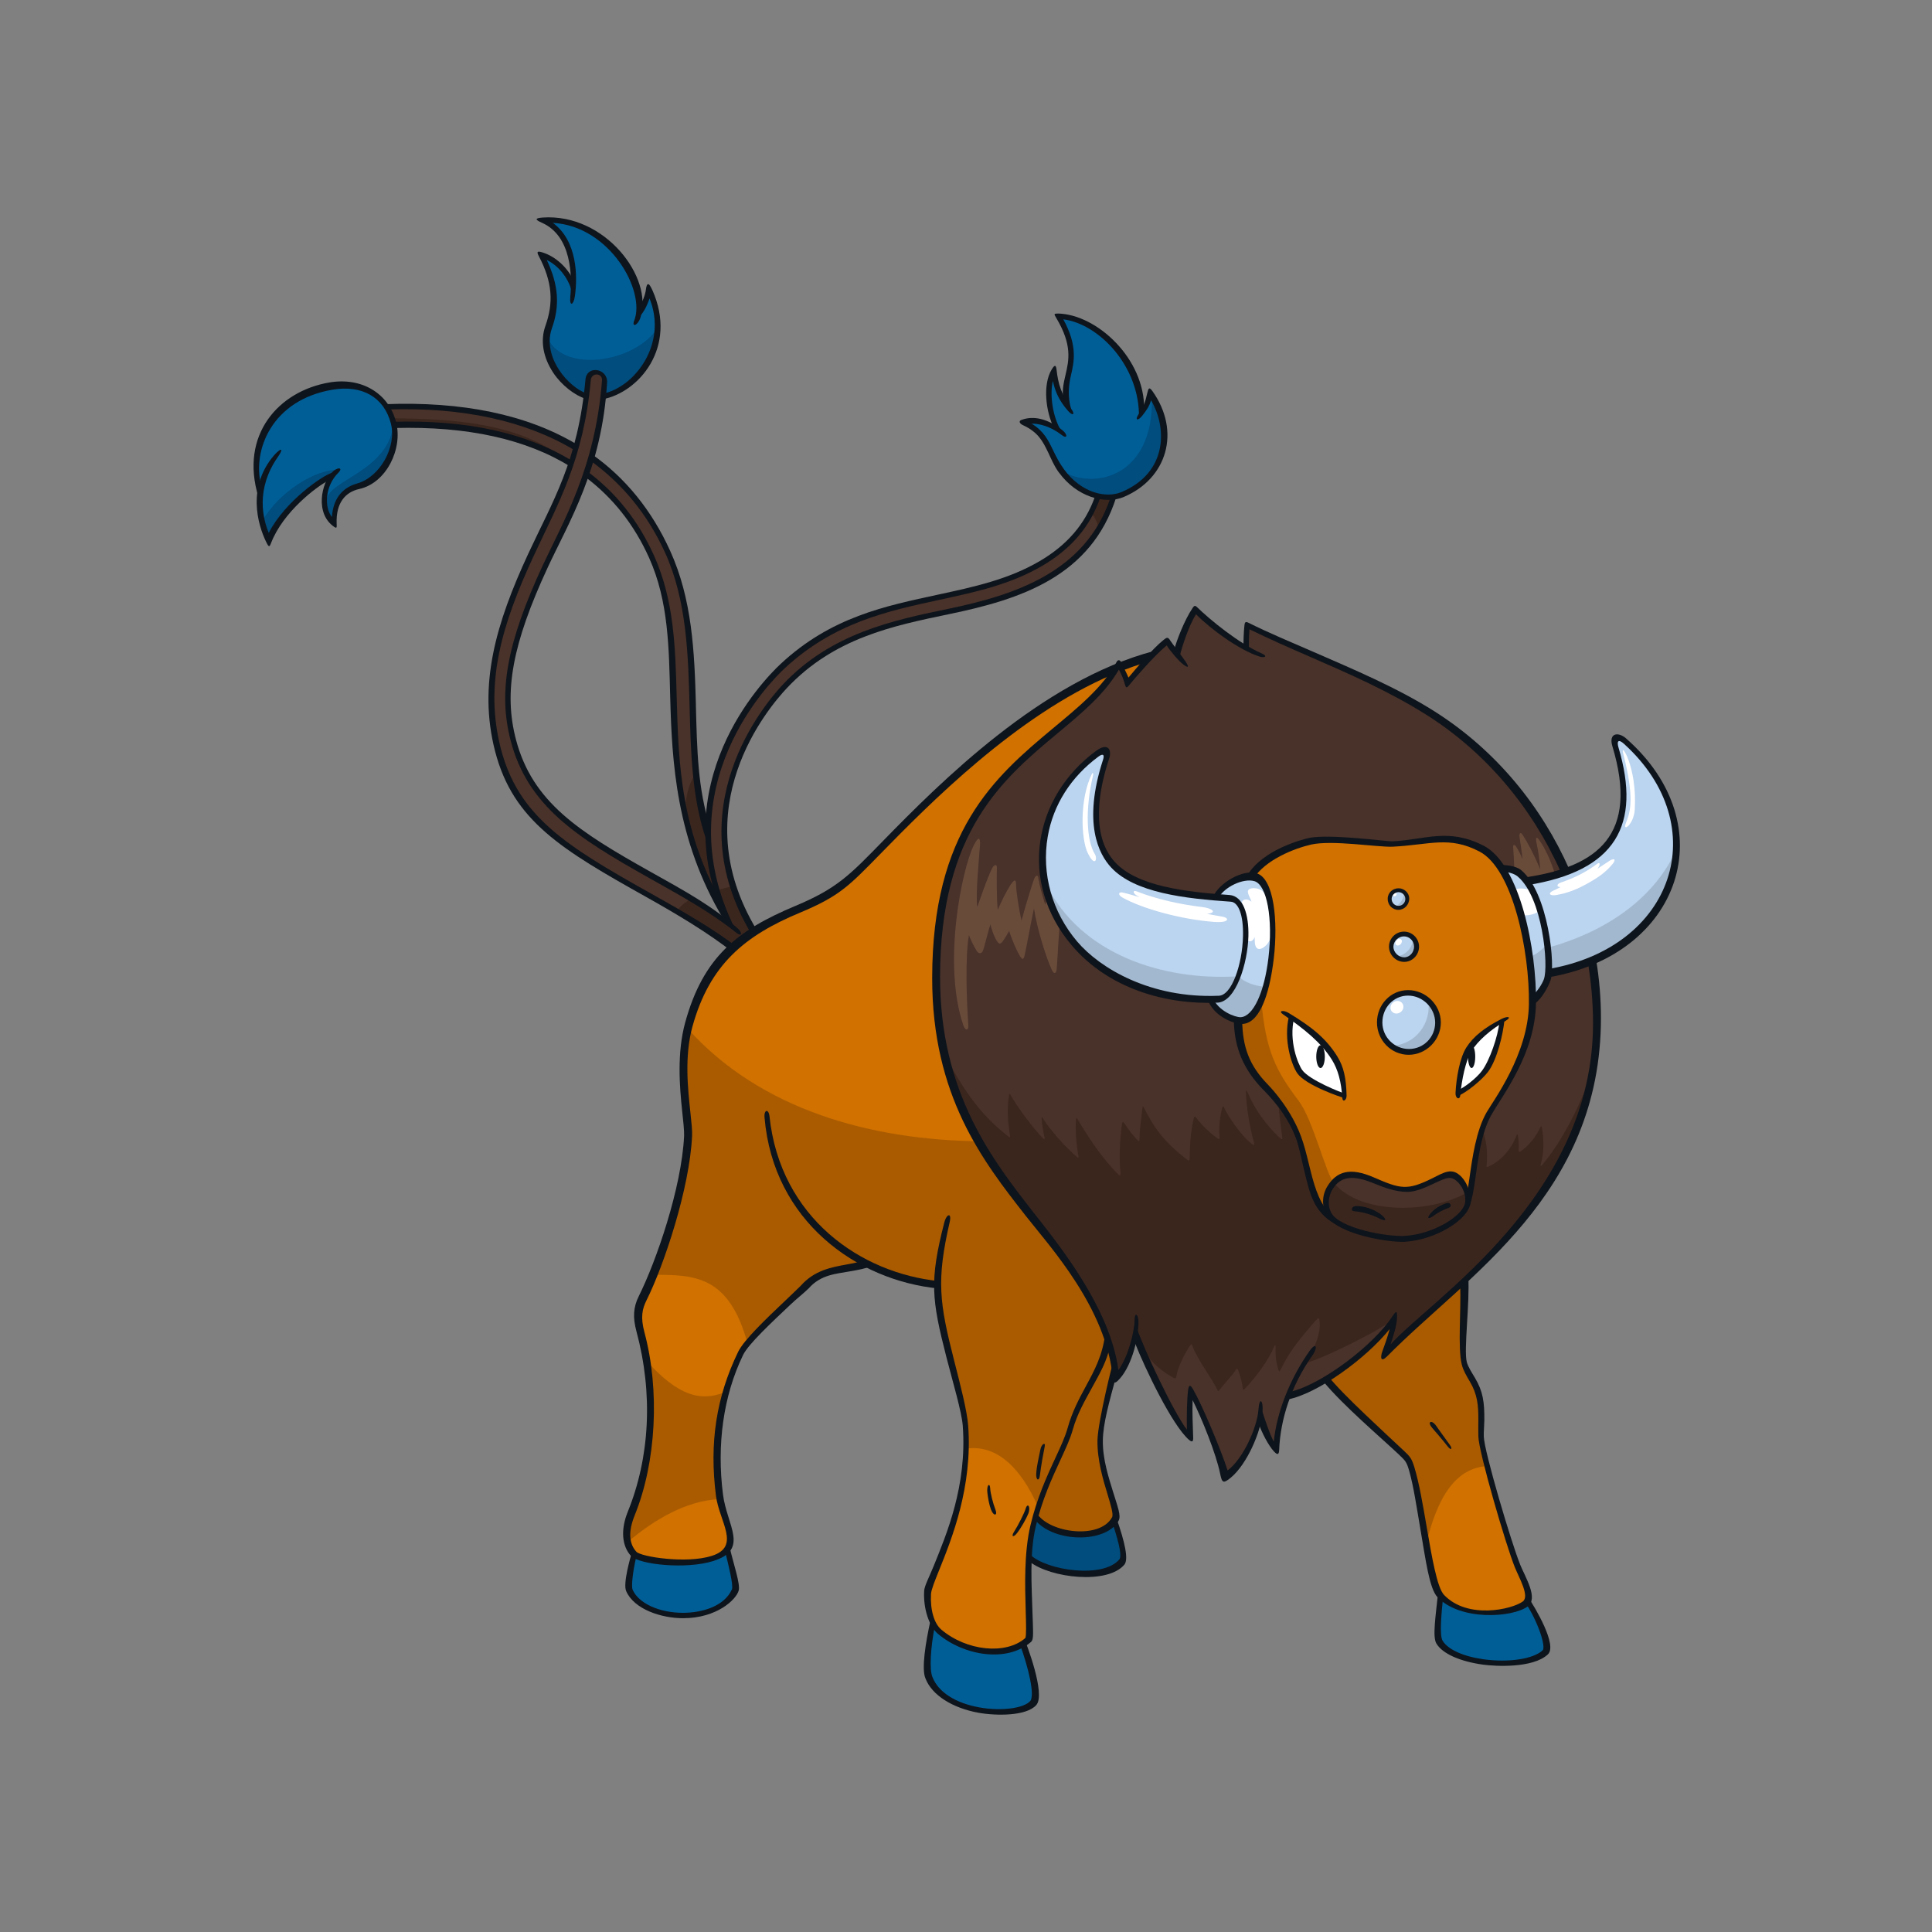 <svg width="800" height="800" viewBox="0 0 800 800" fill="none" xmlns="http://www.w3.org/2000/svg">
<rect x="0" y="0" width="800" height="800" fill="#808080" stroke="none"/>
<g clip-path="url(#clip0_42_70548)">
<path d="M461.279 629.081C455.985 638.013 435.453 637.225 428.819 627.846C428.438 629.186 426.245 640.483 425.942 644.962C434.244 651.373 457.732 654.604 464.458 646.315C466.139 643.859 463.42 635.202 461.279 629.081Z" fill="#005E97"/>
<path d="M388.176 404.018C388.268 317.425 442.415 308.913 461.804 277.268C408.471 299.231 363.073 358.909 348.754 367.316C323.362 382.252 296.906 383.986 285.477 422.304C280.275 439.762 285.779 462.855 285.438 470.303C284.453 491.229 274.285 522.717 266.614 538.06C264.696 541.895 264.052 545.679 265.721 551.866C271.461 573.199 271.461 603.136 261.78 626.978C259.402 632.837 258.811 638.656 262.331 642.873C266.64 648.035 300.663 649.914 302.147 638.827C302.699 634.715 298.364 625.586 297.549 619.175C295.303 601.612 296.157 581.908 306.6 560.286C309.622 554.033 324.229 541.186 332.347 533.16C340.019 524.45 350.882 525.107 358.58 522.375C368.077 527.419 378.402 530.546 388.662 531.583C386.14 547.544 398.908 578.755 399.775 590.276C402.389 625.047 384.787 652.961 384.393 659.95C383.933 668.147 385.26 672.416 389.056 675.634C399.985 684.882 416.996 686.459 426.349 678.275C428.07 676.777 424.037 649.494 427.505 633.152C430.606 618.532 438.619 607.878 443.111 591.747C447.196 577.1 456.208 568.023 458.966 553.744C454.159 539.124 445.213 526.224 435.269 512.878C416.668 487.906 388.123 459.65 388.189 404.005L388.176 404.018Z" fill="#D07100"/>
<path d="M301.28 641.166C295.382 650.65 266.154 647.445 262.331 642.874C261.399 646.985 259.941 656.64 260.978 658.795C266.666 671.681 297.786 673.1 304.183 658.44C304.958 655.695 303.159 649.218 301.293 641.179L301.28 641.166Z" fill="#005E97"/>
<path d="M423.552 680.442C412.701 687.654 391 681.926 386.258 671.785C384.222 681.178 383.578 691.581 385.089 694.905C391.04 710.3 421.542 711.719 427.388 705.125C430.159 702.09 426.232 688.021 423.539 680.442H423.552Z" fill="#005E97"/>
<path d="M455.551 596.503C455.683 586.716 459.124 573.042 461.581 564.214C460.95 560.628 460.07 557.147 458.967 553.758C456.208 568.037 447.184 577.101 443.111 591.761C440.721 600.339 433.391 611.478 428.819 627.846C435.453 637.225 455.985 638.013 461.279 629.08C461.344 628.975 461.41 628.883 461.463 628.778C463.381 625.218 455.354 611.005 455.551 596.516V596.503Z" fill="#D07100"/>
<path d="M672.376 306.444C669.959 304.303 667.792 305.564 668.79 308.73C674.202 326.069 673.611 337.143 668.501 345.984C661.973 357.268 645.92 362.85 632.075 365.241C639.089 374.804 641.559 393.734 640.928 402.403C697.598 392.643 709.722 339.508 672.39 306.444H672.376Z" fill="#BBD4EF"/>
<path d="M628.344 648.666C624.784 639.891 613.461 601.218 613.29 594.887C613.106 588.253 613.697 582.381 612.673 578.033C611.675 573.803 607.537 569.284 606.394 564.844C604.949 559.248 606.932 551.262 605.632 530.809C594.506 541.318 583.156 551.078 573.146 560.851C574.289 557.738 577.179 550.119 577.389 545.863C572.332 553.613 560.483 564.161 549.002 571.018C558.591 582.013 577.034 597.383 583.314 604.213C588.726 616.837 591.235 652.449 596.555 660.436C601.652 668.068 621.579 671.076 631.234 664.101C634.19 661.96 632.036 657.73 628.371 648.679L628.344 648.666Z" fill="#D07100"/>
<path d="M632.364 662.722C628.909 670.105 602.991 670.052 596.541 660.41C595.701 668.371 594.873 677.487 596.41 679.957C602.255 689.704 631.562 691.648 639.536 684.187C642.465 681.533 636.068 668.423 632.364 662.722Z" fill="#005E97"/>
<path d="M268.545 120.055C268.545 122.183 266.561 127.332 264.617 129.605C267.166 113.552 248.328 89.539 224.815 91.195C234.811 95.608 237.728 107.05 237.531 118.202C235.205 112.83 230.004 107.286 224.092 105.526C229.465 115.746 231.278 124.876 227.495 135.463C223.015 147.995 234.522 161.394 242.759 164.048C243.048 161.854 243.297 159.581 243.508 157.217C243.902 152.842 250.68 153.328 250.351 157.571C250.181 159.818 249.97 161.985 249.734 164.113C264.276 161.026 279.54 140.902 268.545 120.041V120.055Z" fill="#005E97"/>
<path d="M302.292 382.895C292.387 375.631 281.116 369.194 269.202 362.508C240.066 346.18 219.56 333.201 212.546 306.496C206.95 285.176 211.889 264.421 225.787 234.47C244.191 194.786 248.565 181.65 250.365 157.571C250.693 153.276 243.915 152.789 243.521 157.216C240.893 186.09 235.994 195.14 219.994 229.649C206.923 257.826 199.239 282.956 206.293 310.226C213.662 338.732 233.472 351.001 268.19 370.482C281.038 377.68 294.187 385.063 304.223 392.826C304.932 392.143 305.668 391.473 306.417 390.83C304.893 388.15 303.527 385.496 302.292 382.869V382.895Z" fill="#49322A"/>
<path d="M160.093 168.448C161.288 170.3 163.022 175.502 163.075 175.752C191.83 174.977 216.907 179.745 236.506 191.857C237.189 189.794 237.846 187.679 238.463 185.486C217.419 172.849 190.661 167.384 160.106 168.448H160.093Z" fill="#49322A"/>
<path d="M162.93 175.003C160.815 166.937 150.793 157.979 137.486 160.251C117.768 163.601 101.979 177.985 107.85 204.651C106.786 214.057 110.228 221.242 111.318 223.292C116.731 210.444 132.862 198.911 137.67 196.954C133.952 202.431 132.1 212.218 138.563 216.474C138.379 211.101 139.614 203.666 148.244 201.236C164.914 196.559 164.086 179.391 162.93 174.99V175.003Z" fill="#005E97"/>
<path d="M464.287 276.256C465.574 278.515 466.375 280.709 466.848 282.443C468.162 280.788 471.892 276.44 475.754 272.381C472.116 273.432 467.886 274.864 464.287 276.256Z" fill="#D07100"/>
<path d="M476.148 162.998C475.281 166.886 474.48 168.935 472.707 171.641C472.392 148.889 453.252 131.392 438.238 130.945C448.549 148.101 439.42 155.497 441.009 167.359C437.975 162.236 436.963 158.177 436.425 153.566C433.088 159.057 433.942 170.262 437.226 177.185C431.262 173.769 425.758 173.914 423.972 174.991C434.257 179.72 433.417 186.367 439.63 194.931C446.067 203.812 455.984 208.514 464.891 204.731C484.884 196.258 485.278 175.818 476.135 162.984L476.148 162.998Z" fill="#005E97"/>
<path d="M454.527 205.387C450.297 216.894 442.245 226.799 430.921 233.406C398.856 252.086 358.817 243.6 323.953 276.125C283.639 313.734 288.749 359.881 306.417 390.856C306.811 390.514 307.192 390.173 307.599 389.831C309.188 388.505 310.778 387.336 312.354 386.258C285.018 340.505 310.108 300.059 324.978 284.217C356.846 250.26 402.849 257.117 431.657 240.776C446.396 232.421 456.182 220.979 461.082 205.755C459.019 206.03 456.799 205.912 454.527 205.387Z" fill="#49322A"/>
<path d="M293.425 344.446C282.758 309.005 292.689 264.263 276.492 228.546C269.018 212.06 258.207 199.121 244.663 189.531C244.02 191.738 243.337 193.906 242.614 196.007C254.016 204.506 263.238 215.882 269.845 230.595C288.052 271.212 265.511 321.353 299.862 377.26C295.29 365.726 293.412 354.718 293.425 344.459V344.446Z" fill="#49322A"/>
<path d="M613.146 351.632C599.904 344.709 588.66 348.886 576.654 349.477C570.703 349.779 551.537 346.6 542.644 348.623C536.299 350.068 522.73 354.298 517.882 363.48C533.252 364.518 527.932 424.156 513.035 422.252C513.364 433.102 516.569 441.969 524.201 449.851C527.918 453.686 534.092 461.397 537.639 470.829C541.935 482.257 543.682 501.725 550.184 502.553C546.834 496.024 551.537 486.33 560.575 486.33C565.764 486.33 574.026 492.385 582.696 492.385C588.568 492.385 595.491 487.131 599.629 486.697C604.213 486.211 608.574 492.753 607.734 498.1C610.44 490.336 611.018 469.896 617.034 460.254C623.891 449.286 633.927 433.522 634.177 415.789C634.4 399.605 629.553 360.196 613.133 351.618L613.146 351.632Z" fill="#D07100"/>
<path d="M629.172 361.222C627.635 359.935 624.088 359.133 621.29 358.766C630.144 372.204 634.728 397.964 634.807 414.213C637.526 411.717 639.72 406.647 640.311 405.044C643.346 396.939 637.92 368.539 629.159 361.222H629.172Z" fill="#BBD4EF"/>
<path d="M599.655 486.712C595.517 487.145 588.594 492.399 582.722 492.399C574.052 492.399 565.79 486.344 560.601 486.344C550.342 486.344 545.862 499.743 552.417 505.181C559.077 510.711 575.76 513.26 581.973 512.826C596.581 511.828 607.063 502.554 607.76 498.101C608.6 492.754 604.239 486.212 599.655 486.698V486.712Z" fill="#49322A"/>
<path d="M583.51 410.928C576.837 410.928 571.399 416.353 571.399 423.039C571.399 429.726 576.824 435.151 583.51 435.151C590.197 435.151 595.622 429.726 595.622 423.039C595.622 416.353 590.197 410.928 583.51 410.928Z" fill="#BBD4EF"/>
<path d="M576.141 391.88C576.141 394.823 578.532 397.213 581.474 397.213C584.417 397.213 586.808 394.823 586.808 391.88C586.808 388.938 584.417 386.547 581.474 386.547C578.532 386.547 576.141 388.938 576.141 391.88Z" fill="#BBD4EF"/>
<path d="M579.189 375.894C581.369 375.894 583.143 374.121 583.143 371.94C583.143 369.76 581.369 367.986 579.189 367.986C577.008 367.986 575.235 369.76 575.235 371.94C575.235 374.121 577.008 375.894 579.189 375.894Z" fill="#BBD4EF"/>
<path d="M519.761 363.808C514.743 362.298 506.178 366.843 503.537 371.782C505.679 371.953 507.794 372.11 509.869 372.255C521.311 376.458 513.573 413.437 504.628 413.437C503.432 413.489 502.25 413.489 501.068 413.489C503.656 419.322 511.235 422.461 513.823 422.317C527.813 421.542 531.964 367.473 519.761 363.808Z" fill="#BBD4EF"/>
<path d="M509.659 372.243H509.856C502.789 371.77 472.352 370.706 460.924 358.424C451.374 348.165 452.609 330.72 458.113 314.063C459.203 310.779 457.285 310.162 454.999 311.791C426.625 331.981 425.916 367.856 445.174 390.568C460.766 408.946 486.841 414.174 504.628 413.438C515.662 413.438 520.72 372.795 509.672 372.243H509.659Z" fill="#BBD4EF"/>
<path d="M658.452 397.412C653.172 399.606 647.326 401.313 640.929 402.417C640.587 407.08 640.246 408.486 634.216 414.029C634.282 430.16 631.917 436.505 617.073 460.268C611.044 469.91 610.466 490.363 607.773 498.114C607.773 498.166 607.773 498.219 607.76 498.271C606.683 504.367 594.243 512.012 582 512.839C575.786 513.26 559.104 510.724 552.444 505.194C542.013 499.112 541.974 482.272 537.679 470.843C534.132 461.411 527.958 453.714 524.24 449.865C516.608 441.983 513.403 433.116 513.074 422.266C508.661 421.714 503.905 419.717 501.042 413.478C476.425 413.451 455.604 402.824 445.213 390.568C425.969 367.882 426.665 332.06 454.96 311.856C456.944 310.438 459.374 310.359 458.126 314.168C452.648 330.785 451.44 348.191 460.977 358.424C469.62 367.711 487.144 370.417 503.577 371.77C505.613 367.961 511.498 363.048 517.935 363.481C522.795 354.299 536.365 350.069 542.697 348.624C551.603 346.601 570.755 349.78 576.706 349.478C588.712 348.874 599.957 344.71 613.198 351.633C616.272 353.235 618.978 356.033 621.33 359.619C628.16 360.526 629.592 361.813 632.114 365.242C637.395 364.335 642.663 363.048 647.549 361.274C635.7 334.332 616.39 310.976 591.616 295.239C567.406 279.857 540.49 270.819 516.464 258.826C516.162 261.243 515.951 265.446 515.886 268.192C507.741 263.633 499.308 256.711 495.078 252.586C491.124 258.379 488.668 267.89 487.669 271.029C486.04 268.822 484.385 266.405 483.374 265.223C481.298 266.773 478.513 269.505 475.781 272.369C471.919 276.441 468.188 280.776 466.875 282.431C466.402 280.684 463.696 275.167 463.328 274.628C454.895 298.668 387.637 315.272 387.532 403.126C387.467 458.771 416.681 487.894 435.282 512.866C452.162 535.539 460.543 551.328 462.356 569.496C466.205 565.87 469.016 558.054 470.264 551.788C473.968 561.758 487.525 590.921 492.674 594.94C492.464 588.609 492.569 579.886 493.094 575.84C496.93 582.422 505.587 603.124 507.741 610.651C513.797 607.091 519.669 596.201 521.626 587.571C523.202 591.643 526.184 597.83 528.352 600.247C528.641 592.799 530.611 584.983 533.633 577.574C545.77 575.184 567.484 561.049 577.415 545.824C577.205 550.08 574.315 557.699 573.172 560.813C612.226 526.58 638.42 498.771 651.319 470.594C661.868 447.54 663.155 424.17 658.479 397.399L658.452 397.412Z" fill="#49322A"/>
<path d="M538.598 443.705C536.982 441.432 533.357 431.409 534.907 422.332C541.777 427.363 548.161 432.407 551.826 438.279C554.073 441.879 555.504 447.527 556.056 453.136C552.273 451.757 541.094 447.212 538.598 443.705Z" fill="white"/>
<path d="M614.092 444.034C612.213 446.556 607.326 449.985 604.437 451.627C605.172 445.952 606.604 438.083 608.666 434.812C610.965 431.16 615.996 427.404 621.027 424.08C620.147 430.123 617.021 440.093 614.092 444.034Z" fill="white"/>
<path d="M461.279 629.081C455.985 638.013 435.453 637.225 428.819 627.846C428.438 629.186 426.245 640.483 425.942 644.962C434.244 651.373 457.732 654.604 464.458 646.315C466.139 643.859 463.42 635.202 461.279 629.081Z" fill="#004D7E"/>
<path d="M300.4 576.379C289.668 580.806 280.551 577.338 268.413 564.32C270.463 582.974 269.096 608.931 261.766 626.98C260.151 630.947 259.376 634.901 260.124 638.356C270.909 629.252 284.164 621.384 297.799 620.766C297.694 620.228 297.602 619.689 297.536 619.177C295.868 606.067 295.934 591.775 300.4 576.379Z" fill="#AA5B00"/>
<path d="M435.256 512.892C426.441 501.043 415.381 488.459 406.199 472.577C361.128 472.183 314.981 459.756 284.597 425.76C280.959 442.692 285.753 463.342 285.438 470.304C284.558 489.01 277.372 511.368 270.147 527.88C287.855 527.762 301.819 528.314 309.477 556.044C313.957 550.448 325.779 539.65 332.334 533.174C340.005 524.465 350.869 525.122 358.567 522.389C368.064 527.434 378.389 530.56 388.649 531.598C386.127 547.558 398.895 578.77 399.762 590.29C400.011 593.535 400.077 596.727 399.998 599.84C411.584 598.172 421.988 605.988 430.041 624.378C433.824 613.83 439.551 604.503 443.098 591.774C447.183 577.128 456.195 568.051 458.953 553.772C454.146 539.151 445.2 526.251 435.256 512.905V512.892Z" fill="#AA5B00"/>
<path d="M455.551 596.503C455.682 586.716 459.124 573.042 461.58 564.214C460.95 560.628 460.07 557.147 458.966 553.758C456.208 568.037 447.183 577.101 443.111 591.761C440.72 600.339 433.39 611.478 428.819 627.846C435.453 637.225 455.984 638.013 461.278 629.08C461.344 628.975 461.41 628.883 461.462 628.778C463.38 625.218 455.354 611.005 455.551 596.516V596.503Z" fill="#AA5B00"/>
<path d="M640.626 392.499C641.021 396.361 641.113 399.842 640.929 402.417C674.439 396.637 692.37 375.711 693.71 352.723C683.976 373.465 662.984 386.483 640.626 392.512V392.499Z" fill="#A2B8CF"/>
<path d="M615.799 607.051C614.341 601.297 613.342 596.726 613.29 594.887C613.106 588.253 613.697 582.381 612.672 578.033C611.674 573.803 607.536 569.284 606.393 564.844C604.948 559.248 606.932 551.262 605.631 530.809C594.505 541.318 583.155 551.078 573.146 560.851C574.289 557.738 577.178 550.119 577.389 545.863C572.331 553.613 560.482 564.161 549.001 571.018C558.591 582.013 577.034 597.383 583.313 604.213C585.809 610.033 588.528 629.619 590.354 640.259C595.122 619.438 602.991 607.865 615.812 607.064L615.799 607.051Z" fill="#AA5B00"/>
<path d="M226.22 138.603C223.921 145.04 228.532 159.49 242.758 164.061C243.047 161.867 243.297 159.595 243.507 157.23C243.901 152.856 250.679 153.342 250.351 157.585C250.18 159.831 249.97 161.999 249.734 164.127C258.075 162.353 269.819 152.16 272.643 135.24C263.316 150.531 231.777 155.076 226.22 138.603Z" fill="#004D7E"/>
<path d="M163.074 175.752C190.871 175.003 215.212 179.456 234.496 190.688C215.895 175.2 187.245 173.296 162.47 173.217C162.812 174.202 163.048 175.673 163.074 175.752Z" fill="#3B261E"/>
<path d="M138.563 216.488C138.379 211.115 139.614 203.68 148.244 201.25C164.914 196.573 164.52 181.874 162.93 175.004C161.459 194.931 136.054 198.702 135.279 206.938C135.226 207.463 134.504 214.728 138.563 216.488Z" fill="#004D7E"/>
<path d="M108.862 215.279C109.65 220.376 110.583 221.913 111.305 223.292C115.364 213.663 129.683 200.855 139.876 194.563C130.182 194.379 115.469 203.995 108.862 215.279Z" fill="#004D7E"/>
<path d="M476.989 164.521C477.751 197.927 452.477 202.918 439.643 194.945C446.08 203.825 455.998 208.528 464.904 204.744C481.758 197.598 486.106 181.769 476.989 164.521Z" fill="#004D7E"/>
<path d="M303.658 366.974C301.425 367.355 299.152 367.959 296.972 368.603C298.417 373.595 300.269 378.376 302.371 382.935C297.326 379.243 291.757 375.657 286.108 372.242C283.73 373.476 281.773 375.21 280.065 377.22C288.854 382.291 297.287 387.466 304.223 392.839C304.932 392.156 305.668 391.486 306.417 390.842C306.811 390.501 307.192 390.159 307.599 389.818C309.188 388.491 310.778 387.322 312.354 386.245C308.44 379.69 305.602 373.24 303.658 366.961V366.974Z" fill="#3B261E"/>
<path d="M454.526 205.387C453.686 207.659 452.7 209.879 451.558 212.02C453.252 213.873 454.342 216.263 455.052 218.93C457.535 214.897 459.544 210.51 461.068 205.755C459.006 206.03 456.786 205.912 454.513 205.387H454.526Z" fill="#3B261E"/>
<path d="M293.425 344.447C291.008 336.407 289.655 327.882 288.801 319.094C284.453 325.071 283.625 331.691 283.704 338.456C286.752 351.028 291.704 363.98 299.849 377.261C295.277 365.727 293.399 354.719 293.412 344.46L293.425 344.447Z" fill="#3B261E"/>
<path d="M633.336 396.335C634.282 402.785 634.781 408.985 634.807 414.2C637.526 411.704 639.72 406.634 640.311 405.031C641.375 402.207 641.402 396.913 640.613 390.896C638.59 393.327 636.134 395.205 633.336 396.322V396.335Z" fill="#A2B8CF"/>
<path d="M512.812 404.256C510.066 411.021 506.506 413.438 504.628 413.438C503.432 413.491 502.25 413.491 501.068 413.491C503.656 419.323 511.235 422.305 513.823 422.318C519.656 422.357 521.876 415.592 524.122 408.578C519.656 408.433 515.294 406.752 512.812 404.256Z" fill="#A2B8CF"/>
<path d="M433.18 366.107C435.046 374.961 439.105 383.421 445.173 390.567C460.766 408.944 486.841 414.173 504.628 413.437C508.017 413.437 510.841 409.588 512.812 404.255C481.442 406.278 447.315 395.033 433.18 366.107Z" fill="#A2B8CF"/>
<path d="M429.922 363.441C429.686 362.035 428.793 362.495 428.241 363.874C427.492 365.727 424.484 375.605 422.987 381.227C422.001 377.076 420.727 369.037 420.727 366.37C420.727 364.439 420.294 363.717 418.625 366.147C416.996 368.525 414.146 374.147 413.174 376.827C412.635 373.359 412.688 360.774 412.793 359.421C412.924 357.779 411.689 357.95 410.98 359.237C408.997 362.784 404.675 375.697 404.662 375.592C403.847 370.876 405.621 352.564 405.791 350.029C406.015 346.732 405.187 346.141 403.243 349.989C398.461 359.474 390.12 398.751 398.895 424.537C399.722 426.954 401.128 426.783 400.97 424.577C400.156 413.45 399.683 395.585 401.22 387.165C401.483 388.189 403.151 391.684 404.425 393.733C405.41 395.309 406.553 394.652 406.908 393.904C407.578 392.524 408.97 385.956 410.179 382.672C410.205 383.986 411.795 388.189 412.701 389.49C413.515 390.646 413.857 391.355 415.065 389.976C415.67 389.293 417.745 385.759 417.916 385.405C417.837 386.035 420.596 393.05 422.409 396.005C423.131 397.175 423.801 397.713 424.248 395.664C425.272 391.066 427.019 381.214 428.149 376.078C429.476 384.971 433.338 396.912 435.545 401.628C436.477 403.624 437.384 403.06 437.541 401.312C438.027 395.69 438.579 381.897 438.986 383.132C437.003 379.034 434.835 372.728 434.297 370.259C433.837 371.375 433.272 372.715 432.826 374.646C431.604 370.771 430.514 367.093 429.909 363.467L429.922 363.441Z" fill="#694B3A"/>
<path d="M630.38 345.55C632.561 348.834 635.175 353.773 637.802 360C637.368 355.113 637.014 352.657 636.239 349.031C635.818 347.048 636.134 346.089 637.329 347.783C639.654 351.067 642.163 356.19 644.028 362.391C644.028 362.391 633.887 364.387 632.127 364.532C630.078 360.946 628.436 360.354 627.07 359.855C626.964 356.939 626.675 351.987 626.57 350.752C626.478 349.648 627.162 349.648 627.726 350.476C628.659 351.842 629.815 354.075 630.446 355.875C630.288 353.721 629.605 349.044 629.237 346.89C628.922 345.025 629.618 344.394 630.393 345.55H630.38Z" fill="#694B3A"/>
<path d="M463.971 485.62C463.393 480.418 463.525 473.128 464.562 465.509C464.733 464.287 465.14 464.419 465.679 465.272C467.203 467.65 469.41 470.422 471.104 472.195C471.643 472.76 471.827 472.55 471.827 471.893C471.866 468.267 472.391 464.077 473.061 458.731C473.166 457.903 473.39 458.008 473.692 458.626C478.631 468.74 483.662 473.982 491.413 480.103C492.424 480.904 492.582 480.471 492.608 479.538C492.752 472.799 493.041 468.451 494.316 462.96C494.46 462.369 494.762 462.054 495.275 462.75C497.626 465.956 501.435 469.515 504.194 471.354C504.851 471.788 505.048 471.735 504.969 470.882C504.588 466.612 505.166 462.159 506.086 458.691C506.256 458.074 506.572 457.916 506.874 458.626C508.7 462.777 514.887 471.302 518.447 473.706C519.511 474.428 519.485 473.955 519.248 473.115C517.58 467.309 516.03 458.468 515.911 452.057C515.911 451.427 516.148 451.269 516.437 451.952C520.838 462.461 527.826 469.253 530.243 471.394C530.874 471.946 531.044 471.683 530.952 471.026C530.414 466.757 529.534 461.529 529.442 455.867C531.741 459.322 535.957 466.402 537.626 470.842C541.921 482.271 541.96 499.111 552.391 505.193C559.051 510.724 575.733 513.272 581.947 512.838C594.19 512.011 606.63 504.366 607.707 498.27C607.707 498.218 607.707 498.165 607.72 498.113C609.835 492.018 610.663 478.12 613.828 467.755C615.457 472.011 616.14 476.885 615.562 482.612C615.497 483.256 615.628 483.335 616.18 483.098C620.83 481.115 625.533 476.517 627.95 470.12C628.199 469.463 628.383 469.621 628.515 470.146C628.895 471.749 628.974 474.008 628.856 476.399C628.83 476.898 629.158 477.095 629.565 476.806C633.283 474.218 636.028 470.593 637.749 466.928C638.156 466.047 638.367 466.192 638.498 467.02C639.378 472.248 639.286 477.358 638.156 481.482C637.854 482.573 637.657 483.545 638.997 481.89C648.009 470.842 654.524 456.734 659.989 442.547C651.792 477.804 643.477 499.111 573.093 560.825C574.236 557.712 577.126 550.093 577.336 545.836C575.655 548.831 544.732 564.306 540.397 564.306C545.074 557.528 546.821 551.485 546.427 547.387C546.23 545.324 545.941 545.534 544.758 546.874C536.036 556.858 533.658 560.51 530.23 567.262C529.81 568.089 529.586 567.997 529.337 567.183C528.732 565.16 528.036 562.611 528.181 557.961C528.22 556.871 527.918 556.792 527.511 557.803C525.527 562.624 520.759 569.547 515.373 575.183C514.874 575.708 514.624 575.524 514.572 574.88C514.44 573.146 513.797 570.27 512.719 567.472C512.391 566.631 512.115 566.618 511.655 567.353C510.381 569.376 507.137 572.752 505.153 575.366C504.391 576.365 504.325 576.063 503.944 575.248C502.119 571.281 495.432 562.322 493.856 557.528C493.527 556.542 493.304 556.345 492.647 557.37C490.414 560.838 487.761 566.04 487.156 569.731C486.946 570.953 486.723 570.966 485.751 570.44C482.244 568.523 473.272 562.795 470.185 551.8C468.937 558.066 466.139 565.882 462.277 569.508C460.464 551.34 452.083 535.551 435.203 512.878C420.845 493.594 400.156 471.814 391.499 437.279C400.418 454.199 407.604 462.724 417.39 470.474C418.323 471.21 418.323 470.685 418.192 469.988C417.115 463.946 416.97 458.284 417.811 453.45C417.916 452.819 418.165 452.846 418.441 453.358C420.661 457.496 428.215 467.887 432.077 471.499C432.536 471.919 432.615 471.604 432.536 471.236C431.971 468.609 431.433 465.614 431.302 463.026C431.288 462.658 431.472 462.54 431.709 462.908C434.875 467.887 440.996 474.862 445.988 479.092C446.5 479.525 446.684 479.354 446.566 478.737C445.594 473.785 445.252 468.333 445.502 463.552C445.541 462.895 445.804 462.79 446.172 463.394C450.822 471.144 456.195 479.394 462.881 486.119C464.076 487.315 463.971 486.29 463.905 485.633L463.971 485.62Z" fill="#3B261E"/>
<path d="M627.004 369.05C627.319 371.887 628.003 376.183 630.288 378.613C631.326 379.717 637.237 378.337 637.369 376.827C637.5 375.316 635.779 371.191 634.768 369.549C633.572 367.618 626.807 367.277 627.004 369.05Z" fill="white"/>
<path d="M523.097 369.339C521.429 367.277 516.647 367.251 516.713 369.208C516.765 370.666 517.961 372.177 518.184 373.411C516.187 371.52 513.258 372.689 514.598 374.817C515.885 376.866 517.107 382.856 516.122 386.429C515.097 390.134 518.644 390.935 519.524 387.953C519.616 389.727 519.393 391.552 520.443 392.577C521.967 394.075 525.711 390.935 526.158 387.874C527.327 379.822 526.88 374.003 523.097 369.339Z" fill="white"/>
<path d="M576.443 433.076C577.954 434.061 579.714 434.731 581.618 434.955C588.252 435.716 594.269 430.948 595.044 424.327C595.49 420.452 594.032 416.787 591.431 414.252C592.758 423.749 586.295 432.446 576.443 433.076Z" fill="#A2B8CF"/>
<path d="M578.138 396.098C578.663 396.387 579.228 396.623 579.859 396.715C582.762 397.201 585.507 395.231 585.993 392.328C586.216 390.948 585.888 389.622 585.179 388.531C584.982 391.907 582.735 395.493 578.138 396.085V396.098Z" fill="#A2B8CF"/>
<path d="M577.455 375.514C581.303 375.987 582.473 374.056 582.459 371.875C582.459 370.837 582.039 369.905 581.382 369.195C581.619 371.691 579.898 374.568 577.455 375.501V375.514Z" fill="#A2B8CF"/>
<path d="M576.259 418.757C577.113 419.86 578.781 420.005 579.99 419.085C581.199 418.153 581.488 416.498 580.634 415.394C579.78 414.291 578.112 414.146 576.903 415.066C575.694 415.985 575.405 417.654 576.259 418.757Z" fill="white"/>
<path d="M578.072 391.251C578.545 391.698 579.399 391.567 579.99 390.949C580.568 390.332 580.66 389.465 580.187 389.018C579.714 388.572 578.86 388.703 578.269 389.32C577.691 389.938 577.599 390.805 578.072 391.251Z" fill="white"/>
<path d="M577.967 370.929C578.308 370.64 578.426 370.207 578.216 369.957C578.006 369.707 577.559 369.734 577.205 370.01C576.863 370.299 576.745 370.732 576.955 370.982C577.165 371.231 577.612 371.205 577.967 370.929Z" fill="white"/>
<path d="M506.572 379.638C505.902 379.494 501.725 378.811 499.781 378.403C504.497 377.852 501.58 376.026 497.889 375.592C488.93 374.528 479.275 372.466 470.618 369.077C469.541 368.656 468.976 369.234 469.883 370.193C470.461 370.784 471.17 371.126 471.866 371.52C468.963 370.666 467.82 370.272 464.93 369.589C463.183 369.169 462.658 370.482 464.878 371.717C473.259 376.354 489.101 380.715 502.697 381.74C509.199 382.226 508.95 380.164 506.572 379.638Z" fill="white"/>
<path d="M661.499 359.749C662.813 358.764 664.836 357.582 666.031 356.715C668.317 355.073 669.434 355.756 667.713 357.792C664.639 361.431 661.749 363.388 656.797 366.134C651.266 369.207 647.076 370.18 644.396 370.626C641.782 371.06 640.757 369.943 643.083 368.84C643.7 368.551 645.014 367.96 646.17 367.329C644.317 367.316 644.672 365.989 646.275 365.437C651.45 363.664 655.982 361.641 661.407 357.661C662.537 356.833 662.826 357.976 661.486 359.749H661.499Z" fill="white"/>
<path d="M452.582 321.248C449.351 334.791 449.81 347.901 453.357 353.681C454.579 355.664 453.41 359.343 450.428 353.247C447.617 347.494 446.934 331.021 452.096 320.512C452.516 319.671 452.832 320.157 452.582 321.248Z" fill="white"/>
<path d="M672.087 311.869C676.79 330.167 675.227 335.921 673.269 340.755C671.601 344.867 676.553 341.53 676.934 335.133C677.985 317.491 670.787 306.785 672.1 311.869H672.087Z" fill="white"/>
<path d="M552.456 490.021C548.581 494.395 548.043 501.554 552.404 505.18C559.064 510.71 575.747 513.259 581.96 512.825C596.567 511.827 607.05 502.553 607.746 498.1C607.97 496.694 607.825 495.21 607.418 493.791C592.719 502.33 564.056 503.262 552.456 490.008V490.021Z" fill="#3B261E"/>
<path d="M550.197 502.567C548.134 498.534 549.146 493.293 552.338 489.877C548.949 485.792 543.642 463.657 537.849 455.973C528.417 443.48 524.069 435.362 522.256 413.977C519.905 419.336 516.765 422.725 513.035 422.252C513.363 433.103 516.568 441.97 524.2 449.851C527.918 453.687 534.092 461.398 537.639 470.83C541.934 482.258 543.681 501.726 550.184 502.554L550.197 502.567Z" fill="#AA5B00"/>
<path d="M459.663 206.518C449.325 236.679 420.793 246.268 392.669 252.101C369.917 256.817 344.131 262.176 324.164 283.444C316.506 291.601 279.869 334.951 311.238 386.917C311.448 387.259 313.642 385.551 313.314 385.026C282.785 334.438 318.318 292.928 325.793 284.968C345.274 264.199 369.602 259.155 393.116 254.281C422.436 248.199 451.834 238.807 462.277 205.678C461.489 205.862 459.755 206.597 459.663 206.505V206.518Z" fill="#0E141B"/>
<path d="M453.358 205.756C449.325 217.04 441.798 225.775 430.356 232.435C417.457 239.949 403.375 242.997 388.465 246.215C366.646 250.931 344.117 255.437 323.218 274.944C315.954 281.722 274.404 324.244 300.637 381.951C301.727 382.765 302.909 383.475 304.118 384.092C275.284 325.623 319.408 281.893 324.702 276.941C345.155 257.854 367.408 253.046 388.925 248.396C404.018 245.138 418.258 242.064 431.46 234.366C443.506 227.352 451.387 218.104 455.565 206.137C454.816 206.032 454.067 205.927 453.331 205.756H453.358Z" fill="#0E141B"/>
<path d="M238.608 183.858C217.958 171.615 191.449 166.151 159.423 167.359C159.909 168.056 160.343 168.791 160.711 169.553C191.725 168.555 217.643 174.282 237.794 186.354C238.056 185.514 238.332 184.686 238.621 183.858H238.608Z" fill="#0E141B"/>
<path d="M288.157 291.864C287.579 269.861 286.62 248.186 277.504 228.101C269.819 211.169 258.929 197.836 244.992 188.01C244.808 188.89 244.545 189.744 244.243 190.598C257.721 200.226 268.23 213.06 275.468 229.021C284.387 248.699 284.978 271.214 285.556 292.994C286.042 311.516 286.542 330.668 292.335 347.404C292.492 347.864 293.806 343.515 294.003 342.412C288.906 326.504 288.63 310.334 288.144 291.864H288.157Z" fill="#0E141B"/>
<path d="M237.228 191.043C218.194 179.234 193.209 173.73 162.458 174.65C162.878 175.333 163.285 176.436 163.535 177.224C193.564 176.449 217.918 181.822 236.44 193.355C236.703 192.594 236.979 191.818 237.228 191.043Z" fill="#0E141B"/>
<path d="M300.913 377.354C281.655 345.105 280.959 316.179 280.197 288.357C279.645 267.904 279.12 248.594 270.844 230.124C264.302 215.543 254.949 203.852 242.943 194.998C242.719 195.799 242.483 196.601 242.22 197.402C253.636 205.927 262.555 217.093 268.808 231.044C276.9 249.093 276.978 268.455 277.517 288.672C278.24 315.457 279.868 347.601 299.428 380.362C299.638 380.717 301.228 377.88 300.913 377.341V377.354Z" fill="#0E141B"/>
<path d="M471.604 172.796C471.604 172.796 471.604 172.81 471.604 172.823C471.879 172.718 473.338 170.13 473.771 169.512C474.047 148.39 454.172 130.301 438.277 129.828C436.464 129.881 436.281 129.828 437.292 131.523C444.097 142.846 442.625 149.138 441.207 155.233C440.366 158.833 439.499 162.55 440.576 166.99C440.721 167.595 443.65 169.88 443.492 169.289C442.008 164.087 442.573 159.24 443.387 155.746C444.767 149.848 446.317 143.214 440.287 132.232C455.197 134.15 471.932 151.765 471.617 172.796H471.604Z" fill="#0E141B"/>
<path d="M443.755 169.565C439.394 163.234 438.146 158.702 437.542 153.447C437.305 151.398 436.964 150.544 435.479 153.001C431.696 159.227 432.984 170.524 436.504 177.408C437.305 177.697 439.158 177.946 438.96 177.592C436.057 172.521 434.547 163.746 435.979 157.756C436.832 161.802 438.356 165.769 442.336 170.235C444.123 172.232 445.279 171.785 443.768 169.579L443.755 169.565Z" fill="#0E141B"/>
<path d="M438.475 195.68C436.32 192.711 435.243 189.874 434.061 187.431C431.775 182.715 429.963 178.997 423.513 176.015C422.252 175.437 421.66 174.347 422.948 173.874C426.455 172.587 432.196 172.14 439.828 178.065C442.258 179.956 442.021 181.992 439.578 180.101C434.77 176.37 430.068 175.372 427.165 175.424C432.209 178.485 434.022 182.229 436.071 186.459C437.266 188.928 438.514 191.49 440.55 194.288C447.67 204.114 457.982 206.478 464.471 203.72C483.584 195.628 483.295 176.988 476.622 165.756C475.847 168.528 474.402 170.288 473.049 172.048C471.157 174.505 469.739 174.045 471.486 171.483C473.391 168.685 474.166 166.807 475.072 162.748C475.519 160.738 475.873 160.094 477.174 161.92C489.101 178.656 483.269 198.176 465.364 205.769C457.535 209.079 445.765 205.69 438.501 195.667L438.475 195.68Z" fill="#0E141B"/>
<path d="M242.93 162.932C239.146 161.645 234.614 157.888 231.58 153.29C229.334 149.901 225.958 143.123 228.559 135.846C231.895 126.506 231.265 117.928 226.404 107.642C231.606 110.217 235.153 115.287 236.48 119.662C236.598 120.043 236.9 120.306 237.268 120.397C237.452 119.202 237.675 117.994 237.793 116.785C235.271 110.966 230.135 106.158 224.421 104.463C222.345 103.846 222.214 104.332 223.107 106.053C228.835 116.93 229.215 125.468 225.839 134.952C223.672 141.021 224.828 147.931 229.11 154.381C232.526 159.53 238.017 163.734 242.522 165.139C242.68 164.404 242.825 163.668 242.943 162.932H242.93Z" fill="#0E141B"/>
<path d="M270.069 120.017C268.506 116.536 267.784 117.206 267.429 120.069C267.166 122.184 265.905 125.35 264.473 127.649C264.749 128.792 264.723 130.132 264.473 131.288C266.22 130.027 267.994 126.546 268.953 123.577C276.48 142.138 263.081 160.227 249.616 163.038C249.577 163.563 249.498 165.126 249.511 165.324C264.184 162.657 280.854 144.03 270.082 120.017H270.069Z" fill="#0E141B"/>
<path d="M262.608 132.771C267.442 120.542 252.585 93.613 228.926 92.286C239.173 99.773 239.186 114.683 238.043 122.657C237.504 126.427 235.77 127.018 236.138 123.024C236.966 114.158 236.69 97.659 224.355 92.22C221.649 91.025 221.229 90.329 224.723 90.079C250.404 88.279 270.726 114.88 265.156 131.602C264.053 134.913 261.465 135.648 262.608 132.771Z" fill="#0E141B"/>
<path d="M138.537 218.274C130.327 212.862 132.967 200.094 137.578 195.483C139.811 193.25 142.294 193.552 140.061 195.785C134.386 201.46 134.307 210.379 137.46 214.071C137.893 206.78 141.479 201.999 147.929 200.186C157.348 197.532 164.376 184.974 161.84 175.306C159.003 164.482 149.965 159.28 137.657 161.369C112.619 165.612 104.475 186.327 108.087 200.803C108.232 201.408 107.194 206.399 107.01 205.808C99.128 179.996 115.417 161.933 136.369 158.373C149.742 156.101 160.895 162.84 163.995 174.715C166.898 185.815 159.988 200.002 148.796 202.472C142.859 203.785 139.128 208.37 139.391 216.645C139.443 218.077 139.588 218.971 138.511 218.248L138.537 218.274Z" fill="#0E141B"/>
<path d="M110.622 225.211C107.969 220.18 101.532 204.114 112.33 189.941C115.627 185.619 118.202 184.712 115.089 189.166C105.696 202.604 108.915 215.017 111.292 220.666C118.031 207.425 134.031 196.601 137.433 195.812C138.038 195.681 136.842 198.518 136.185 198.86C130.944 201.54 117.099 212.114 112.225 224.909C111.726 226.196 111.424 226.748 110.622 225.211Z" fill="#0E141B"/>
<path d="M305.615 392.513C295.422 384.5 281.878 376.894 268.742 369.525C234.404 350.281 214.634 338.011 207.383 309.966C200.434 283.076 207.803 258.603 221.018 230.137C231.041 208.528 241.616 190.637 244.65 157.337C244.939 154.184 249.511 154.381 249.274 157.508C246.542 193.868 232.933 216.463 224.789 234.013C209.892 266.117 206.161 286.531 211.482 306.8C218.536 333.676 238.713 346.694 268.676 363.496C282.89 371.469 294.266 377.761 304.88 386.234C307.231 388.1 307.586 386.234 305.313 384.277C294.252 374.727 283.612 368.973 269.307 360.96C239.843 344.435 220.48 332.258 213.649 306.235C208.473 286.531 212.165 266.551 226.811 234.958C235.442 216.358 249.314 194.157 251.376 158.388C251.718 152.516 242.982 151.045 242.43 157.14C239.343 191.084 228.795 207.583 218.772 229.218C205.36 258.13 197.886 283.549 205.005 311.069C212.48 339.995 232.815 351.936 267.691 371.482C280.735 378.799 293.333 386.352 303.382 394.26C303.842 393.669 305.155 393.078 305.655 392.526L305.615 392.513Z" fill="#0E141B"/>
<path d="M457.627 552.302C456.576 561.195 453.226 567.382 449.679 573.937C446.881 579.113 443.978 584.459 442.034 591.461C441.049 594.981 439.197 599.001 437.029 603.664C433.614 611.033 429.371 620.202 426.665 631.71C424.011 642.981 424.419 656.839 424.721 666.954C424.878 672.13 425.036 677.489 424.55 678.29C416.524 685.305 400.274 683.663 389.779 674.783C386.784 672.248 385.142 666.586 385.509 660.018C385.614 658.271 387.073 654.645 388.912 650.074C394.114 637.187 402.81 615.618 400.892 590.199C400.445 584.249 397.713 573.582 395.059 563.257C388.925 539.297 387.729 530.049 393.26 505.97C394.153 502.082 391.972 502.437 390.987 506.299C384.839 530.299 385.733 537.957 391.907 562.049C394.534 572.269 398.225 584.617 398.659 590.37C400.524 615.276 391.841 635.493 386.718 648.209C384.721 653.161 382.79 656.642 382.672 658.77C382.252 666.14 384.761 673.483 388.334 676.504C399.21 685.699 417.036 688.537 426.928 679.88C428.149 678.816 427.768 675.9 427.506 667.007C427.217 657.01 426.258 643.217 428.845 632.235C431.499 620.938 435.689 611.887 439.065 604.61C441.259 599.868 443.164 595.756 444.189 592.065C446.067 585.313 449.351 579.809 452.096 574.738C455.289 568.84 458.454 563.783 459.899 556.229C459.387 554.863 457.653 552.131 457.64 552.302H457.627Z" fill="#0E141B"/>
<path d="M388.977 530.494C356.479 527.289 323.1 504.261 318.633 462.265C318.292 459.007 316.295 459.427 316.571 462.685C320.223 505.877 355.02 530.205 388.452 533.515C388.544 532.78 388.925 531.243 388.991 530.494H388.977Z" fill="#0E141B"/>
<path d="M477.817 269.584C431.171 281.84 388.938 324.375 365.74 348.112C352.144 362.023 346.889 367.79 329.405 375.094C305.287 385.169 291.205 396.23 283.744 423.316C280.263 435.94 281.393 449.996 282.47 460.058C282.89 463.933 283.363 468.229 283.271 470.331C282.26 491.861 271.698 522.323 264.513 536.708C262.253 541.24 261.964 545.469 263.541 551.302C270.516 577.246 269.045 603.557 259.968 625.941C256.92 633.442 257.511 640.194 261.294 644.293C264.591 647.866 284.112 649.941 295.356 646.381C310.41 641.626 301.018 631.761 299.376 618.848C296.762 598.369 299.442 578.152 307.691 561.075C309.911 556.464 319.934 547.217 327.409 540.123C329.786 537.864 332.86 535.46 334.817 533.529C339.954 527.696 346.259 527.486 352.393 526.369C355.467 525.818 358.423 525.292 361.076 524.202C361.641 523.966 356.886 522.205 355.993 522.442C354.246 522.928 352.354 523.269 350.41 523.624C344.21 524.754 337.195 526.028 331.586 532.386C329.694 534.251 327.461 536.379 325.083 538.639C317.084 546.231 308.02 554.849 305.616 559.827C296.578 578.546 293.675 597.449 296.46 619.334C297.839 630.119 306.929 640.404 294.7 644.266C284.243 647.577 265.485 644.674 263.514 642.546C260.375 639.13 260.138 634.046 262.831 627.413C271.738 605.475 273.301 575.709 266.825 551.591C265.169 545.443 265.958 541.949 267.639 538.573C274.916 524.018 285.544 492.215 286.581 470.37C286.686 468.097 286.332 464.84 285.885 460.702C284.821 450.823 283.35 437.306 286.726 425.09C293.846 399.251 308.584 387.389 331.126 377.97C347.415 371.166 351.356 367.08 364.347 353.774C384.748 332.913 420.675 296.447 460.333 279.462C460.307 279.37 461.962 276.244 462.947 274.904C463.079 274.733 463.407 274.655 463.512 274.904C463.919 275.824 464.261 276.769 464.642 277.702C467.676 276.52 470.724 275.456 473.785 274.523C474.52 274.3 478.435 269.453 477.831 269.61L477.817 269.584Z" fill="#0E141B"/>
<path d="M461.042 618.231C459.164 612.057 456.563 604.359 456.668 596.517C456.76 589.542 459.033 581.437 462.579 568.406C462.461 567.026 461.778 563.65 461.436 562.311C461.121 562.429 454.54 588.832 454.435 596.491C454.33 604.675 456.813 612.872 458.638 618.862C459.913 623.078 461.121 627.059 460.491 628.241C455.433 637.633 434.205 634.77 429.266 626.494C429.214 626.402 428.596 628.11 428.307 629.016C436.149 639.013 458.126 639.091 463.223 629.62C464.3 627.61 462.711 623.709 461.056 618.231H461.042Z" fill="#0E141B"/>
<path d="M424.603 679.721C423.985 680.168 423.053 680.733 422.435 681.166C426.021 691.084 428.57 702.197 426.573 704.378C423.867 707.426 414.448 708.608 405.568 707.005C395.598 705.205 388.518 700.647 386.114 694.447C384.8 691.57 385.312 682.125 387.125 673.153C386.495 672.444 385.89 671.721 385.299 670.973C383.303 679.984 381.464 691.163 383.237 695.051C385.904 701.948 394.416 707.268 405.161 709.212C412.399 710.512 424.984 710.67 429.082 706.046C433.207 701.554 424.642 679.787 424.603 679.721Z" fill="#0E141B"/>
<path d="M302.253 641.259C301.977 640.116 300.23 642.231 300.374 642.848C301.78 648.746 303.632 655.958 303.106 658.06C299.914 665.232 290.601 667.807 282.916 667.833H282.837C273.025 667.833 264.46 663.932 261.977 658.31C261.228 656.733 262.319 649.495 263.343 645.16C263.475 644.582 261.767 642.389 261.596 642.98C261.163 644.517 257.813 655.801 259.311 658.901C262.608 666.388 273.813 670.066 282.851 670.066H282.929C296.854 670.04 304.827 662.369 305.878 658.612C306.601 655.998 303.881 648.037 302.266 641.259H302.253Z" fill="#0E141B"/>
<path d="M462.172 628.24C461.62 628.884 461.042 629.488 460.438 630.079C464.221 641.087 464.221 644.66 463.591 645.606C456.917 653.829 433.325 650.309 426.586 643.741C426.428 643.583 426.376 645.738 426.35 646.644C434.888 653.435 458.809 656.26 465.679 647.761C467.229 645.488 465.968 639.078 462.172 628.24Z" fill="#0E141B"/>
<path d="M629.382 647.617C625.862 638.96 614.578 601.062 614.407 594.849C614.354 592.707 614.604 590.304 614.63 588.32C614.722 580.451 614.039 576.103 610.768 570.573C609.52 568.458 607.904 566.054 607.366 563.992C606.052 558.882 608.693 539.335 607.97 528.734C607.326 529.72 605.33 531.546 604.607 532.465C605.12 541.384 603.517 558.159 605.303 565.095C605.908 567.46 607.274 569.785 608.601 572.031C611.701 577.286 612.226 581.594 612.147 588.622C612.121 590.632 612.108 592.707 612.161 594.901C612.331 601.364 623.563 639.853 627.293 649.062C629.054 653.383 633.494 661.015 630.538 663.157C625.98 666.454 607.681 670.631 597.947 660.424C595.057 657.403 592.864 644.569 590.735 632.142C589.199 623.183 587.622 613.975 585.665 607.564C584.575 604.005 583.97 603.216 581.356 600.76C574.092 593.929 555.57 577.062 550.197 570.074C549.541 570.429 547.899 571.952 547.977 572.057C556.135 581.975 571.78 595.23 579.32 602.363C582 604.898 582.46 605.436 583.471 608.891C585.258 615.052 586.571 623.88 588.069 632.668C590.355 646.001 591.865 657.823 595.215 661.344C604.673 671.248 626.164 669.843 632.522 665.245C637.185 661.882 631.589 653.147 629.343 647.603L629.382 647.617Z" fill="#0E141B"/>
<path d="M632.824 661.409C632.469 662.171 632.075 662.907 631.615 663.603C637.067 671.8 640.206 682.072 638.761 683.373C634.926 686.959 624.653 688.522 614.328 687.077C605.882 685.895 599.537 683.018 597.343 679.366C596.029 677.251 596.844 668.095 597.593 660.936C596.857 660.214 596.174 659.426 595.596 658.559C594.453 669.33 593.087 677.829 594.795 680.575C597.356 684.857 604.765 687.997 614.013 689.284C619.123 689.993 634.742 690.86 640.929 685.054C645.027 681.35 635.648 665.626 632.798 661.396L632.824 661.409Z" fill="#0E141B"/>
<path d="M590.972 296.198C615.379 311.699 634.44 334.516 646.236 360.973C647.431 360.631 648.627 360.29 649.783 359.882C638.341 334.017 619.596 310.806 594.099 294.622C578.493 284.717 559.997 276.967 543.774 269.887C534.487 265.841 525.502 262.136 516.924 257.854C515.768 257.276 515.439 257.683 515.321 258.721C514.94 261.755 514.888 265.946 514.888 268.179C514.888 268.796 517.121 268.796 517.121 268.179C517.121 266.379 517.16 263.253 517.384 260.573C525.594 264.619 534.277 268.402 542.684 272.067C558.828 279.108 575.524 286.399 590.985 296.211L590.972 296.198Z" fill="#0E141B"/>
<path d="M657.507 398.464C658.899 406.779 659.635 415.265 659.635 423.83C659.635 496.144 591.773 538.587 575.8 556.715C577.008 553.195 578.335 548.834 578.48 545.904C578.624 542.857 578.322 542.331 576.43 545.247C569.021 556.61 547.82 573.109 534.276 576.314C534.106 577.142 533.37 578.731 533.055 579.52C545.587 577.194 565.816 562.377 575.432 550.331C574.565 553.641 573.225 557.333 572.397 559.592C571.491 562.062 571.701 564.347 574.407 561.602C607.432 528.118 662.919 494.739 662.919 421.465C662.919 413.426 662.236 405.334 660.909 397.295C659.792 397.742 658.649 398.123 657.493 398.49L657.507 398.464Z" fill="#0E141B"/>
<path d="M522.586 270.635C512.825 266.352 500.99 256.592 495.617 251.351C494.803 250.563 494.382 250.931 493.922 251.614C490.454 256.697 487.302 265.039 486.29 268.743C486.185 269.137 488.353 272.303 488.589 271.37C489.64 267.219 492.28 259.049 495.249 254.346C501.279 260.533 513.298 269.242 521.443 271.83C523.873 272.605 524.937 271.673 522.599 270.648L522.586 270.635Z" fill="#0E141B"/>
<path d="M460.806 570.823C458.245 541.635 434.56 516.006 424.695 503.395C406.961 480.749 385.943 453.741 385.996 404.861C386.061 344.185 411.756 321.801 435.716 301.834C445.923 293.335 456.826 284.56 462.382 274.064C462.908 273.079 463.762 273.211 464.221 274.183C464.918 275.68 466.836 279.358 467.269 280.58C470.461 276.797 477.174 268.692 481.693 265.066C483.216 263.844 483.61 263.647 484.622 265.303C485.147 266.143 489.745 272.173 490.927 273.946C492.438 276.219 492.162 276.797 489.968 275.142C487.945 273.631 483.899 268.744 483.124 267.234C477.922 271.503 469.502 281.289 467.689 283.575C466.481 285.099 466.218 284.954 465.732 283.168C465.325 281.683 464.602 279.568 463.315 277.296C457.456 287.345 448.143 295.108 438.317 303.305C415.355 322.432 389.332 344.119 389.267 404.441C389.214 452.545 411.007 480.394 428.531 502.778C438.553 515.572 459.624 541.503 463.118 567.303C467.072 561.891 469.726 551.723 469.817 546.35C469.883 542.974 471.486 544.327 471.433 547.703C471.302 555.191 468.202 566.712 462.776 571.821C461.384 573.135 460.937 572.334 460.806 570.81V570.823Z" fill="#0E141B"/>
<path d="M521.127 583.446C520.523 591.433 514.664 604.096 508.333 608.891C505.548 600.169 497.627 581.45 494.027 575.289C492.806 573.187 492.254 573.45 491.952 575.709C491.492 579.322 491.361 586.218 491.453 591.998C485.423 583.919 473.693 558.514 470.855 550.264C470.803 550.094 470.198 554.613 469.857 555.795C474.1 566.672 485.331 590.067 492.267 596.149C493.673 597.371 494.133 596.99 494.067 595.229C493.922 590.592 493.62 584.195 493.844 579.755C497.706 587.519 503.538 601.929 505.206 610.1C506.008 614.04 506.454 614.527 509.765 611.768C516.293 606.303 522.165 592.97 522.782 584.799C523.163 579.65 521.495 578.323 521.114 583.473L521.127 583.446Z" fill="#0E141B"/>
<path d="M527.498 601.009C525.121 598.356 522.467 593.193 521.206 589.489C520.943 588.701 522.533 583.906 522.73 584.497C523.859 588.083 525.843 594.034 527.446 596.95C528.68 584.76 534.106 570.927 542.316 559.315C544.89 555.637 545.941 557.752 543.34 561.417C534.631 573.739 530.165 587.794 529.679 600.313C529.613 602.021 529.193 602.875 527.511 600.996L527.498 601.009Z" fill="#0E141B"/>
<path d="M614.184 350.109C599.563 342.713 590.342 347.692 576.614 348.375C574.421 348.493 550.198 345.13 541.856 347.022C539.938 347.456 523.071 351.58 516.53 362.378C516.464 362.47 518.224 363.771 518.92 364.02C523.86 355.915 536.313 351.213 542.907 349.715C551.669 347.718 570.69 350.897 576.733 350.595C592.168 349.82 599.997 346.011 612.647 352.618C626.453 359.83 633.402 393.944 633.087 415.79C632.798 436.571 618.295 455.816 615.563 460.61C611.241 468.19 609.678 479.237 608.417 488.183C608.115 490.324 607.826 492.334 607.537 494.068C607.235 495.802 608.561 499.533 608.706 499.06C609.468 496.695 610.177 493.227 610.795 488.827C611.964 480.564 613.343 469.057 617.455 461.819C622.394 453.11 635.727 436.309 636.016 415.291C636.318 393.721 629.579 357.873 614.197 350.109H614.184Z" fill="#0E141B"/>
<path d="M552.746 506.81C543.537 501.582 542.184 493.438 539.82 483.783C538.887 479.947 537.902 474.719 536.588 471.238C532.608 460.676 525.042 453.267 522.953 451.113C515.071 442.982 511.012 434.049 510.894 422.056C510.894 421.439 514.349 421.688 514.362 422.305C514.48 433.813 517.462 441.327 525.002 449.103C527.17 451.336 534.565 459.494 538.69 470.463C540.043 474.075 541.028 478.108 541.987 482.009C543.813 489.484 545.679 497.155 550.237 502.016C551.288 503.132 552.917 506.929 552.746 506.837V506.81Z" fill="#0E141B"/>
<path d="M640.745 401.313C693.342 392.539 709.959 341.951 672.443 307.994C670.091 305.866 669.421 306.93 670.17 309.466C679.707 341.61 669.106 360.696 632.377 366.529C631.76 366.621 631.379 363.324 631.983 363.232C661.487 358.818 678.735 345.748 667.661 309.032C665.98 303.436 670.104 302.937 673.323 305.761C714.176 341.623 696.232 395.507 640.942 404.729C640.876 404.729 640.128 401.405 640.732 401.3L640.745 401.313Z" fill="#0E141B"/>
<path d="M633.586 413.004C636.397 411.113 638.565 407.408 639.274 405.517C641.363 399.96 638.722 371.534 628.45 362.942C627.031 361.76 624.798 361.077 621.645 360.841C621.028 360.801 620.2 357.99 620.818 358.056C622.959 358.213 627.491 358.292 629.934 360.342C641.074 369.655 644.266 400.052 641.993 406.095C641.152 408.328 638.578 413.543 635.32 415.737C635.123 415.868 633.074 413.346 633.586 413.004Z" fill="#0E141B"/>
<path d="M520.365 361.603C514.585 359.869 504.838 365.57 502.316 371.311C502.263 371.429 503.774 371.836 504.549 371.849C506.874 367.304 514.861 363.495 519.445 364.874C524.621 366.424 527.17 380.362 525.239 396.585C523.531 411.021 518.92 420.913 513.758 421.202C511.63 421.32 504.378 418.706 502.171 413.084C501.462 413.294 500.753 413.478 500.03 413.636C500.03 413.714 500.03 413.78 500.07 413.859C502.421 420.677 510.395 423.764 513.758 423.987C521.035 424.486 525.528 413.084 527.445 396.861C529.258 381.557 527.59 363.784 520.352 361.616L520.365 361.603Z" fill="#0E141B"/>
<path d="M599.458 598.947C597.856 596.806 593.008 591.223 592.956 591.17C591.038 588.963 592.443 587.742 594.361 589.949C594.558 590.185 598.631 596.004 600.286 598.211C601.691 600.09 600.745 600.668 599.458 598.947Z" fill="#0E141B"/>
<path d="M410.337 625.062C409.522 622.815 409.181 620.595 408.879 618.362C408.406 614.907 409.89 613.607 410.035 616.457C410.127 618.349 411.138 622.382 412.189 625.101C413.201 627.702 411.388 627.939 410.35 625.062H410.337Z" fill="#0E141B"/>
<path d="M419.874 634.324C421.791 631.315 424.248 626.271 424.655 624.852C425.496 621.884 426.928 624.012 425.759 626.862C424.878 628.99 422.869 632.576 421.135 634.81C419.571 636.819 418.613 636.294 419.874 634.31V634.324Z" fill="#0E141B"/>
<path d="M429.082 610.309C429.226 606.986 430.277 602.992 430.816 600.181C431.263 597.869 432.983 597.002 432.602 598.907C432.077 601.587 431.066 606.894 430.606 610.887C430.304 613.488 428.951 613.041 429.069 610.309H429.082Z" fill="#0E141B"/>
<path d="M549.199 503.08C547.36 499.494 547.321 495.001 549.606 491.27C553.482 484.926 559.13 483.31 568.812 487.514C579.767 492.282 582.618 493.044 592.706 488.092C597.934 485.517 601.232 483.1 605.264 487.422C607.8 490.141 609.442 495.08 608.837 498.456C607.603 505.431 594.217 513.352 581.935 514.193C575.248 514.64 553.298 511.08 549.199 503.08ZM551.827 492.374C549.948 495.448 549.698 499.165 551.183 502.068C554.546 508.636 574.447 512.249 581.895 511.737C593.849 510.922 605.698 503.421 606.631 498.088C607.117 495.369 606.039 492.032 603.951 489.799C600.929 486.568 599.09 487.579 593.639 490.128C590.223 491.717 586.348 493.53 582.71 493.53C577.6 493.53 572.766 491.573 568.496 489.852C560.628 486.673 555.268 486.778 551.827 492.387V492.374Z" fill="#0E141B"/>
<path d="M570.664 504.328C574.026 506.088 574.499 505.182 572.122 503.133C570.467 501.701 566.329 499.455 561.823 499.389C559.393 499.363 559.17 501.412 560.706 501.543C564.529 501.872 568.339 503.106 570.677 504.328H570.664Z" fill="#0E141B"/>
<path d="M599.813 500.163C601.481 499.559 600.706 497.654 598.906 498.219C596.161 499.086 594.059 500.557 592.627 502.146C590.447 504.563 591.419 505.115 593.875 503.25C595.57 501.962 598.079 500.78 599.826 500.163H599.813Z" fill="#0E141B"/>
<path d="M583.288 436.769C575.997 436.769 570.178 430.661 570.178 423.37C570.178 416.08 575.774 409.984 583.064 409.984C590.355 409.984 596.621 416.08 596.621 423.37C596.621 430.661 590.565 436.769 583.274 436.769H583.288ZM583.051 412.257C576.995 412.257 572.411 417.314 572.411 423.37C572.411 429.426 577.337 434.365 583.406 434.365C589.475 434.365 594.269 429.492 594.269 423.436C594.269 417.38 589.107 412.257 583.051 412.257Z" fill="#0E141B"/>
<path d="M581.435 398.292C578.02 398.292 575.156 395.415 575.156 391.986C575.156 388.558 577.941 385.76 581.357 385.76C584.772 385.76 587.596 388.571 587.596 391.986C587.596 395.402 584.864 398.292 581.435 398.292ZM581.357 387.73C579.031 387.73 576.982 389.714 576.982 392.039C576.982 394.364 579.11 396.413 581.435 396.413C583.76 396.413 585.534 394.311 585.534 391.986C585.534 389.661 583.668 387.73 581.343 387.73H581.357Z" fill="#0E141B"/>
<path d="M579.032 376.75C576.496 376.75 574.552 374.648 574.618 372.113C574.684 369.485 576.785 367.856 579.071 367.817C581.436 367.778 583.524 369.722 583.537 372.034C583.564 374.569 581.567 376.75 579.032 376.75ZM579.084 369.42C577.521 369.42 576.247 370.694 576.247 372.257C576.247 373.82 577.521 375.094 579.084 375.094C580.647 375.094 581.922 373.82 581.922 372.257C581.922 370.694 580.647 369.42 579.084 369.42Z" fill="#0E141B"/>
<path d="M443.782 391.448C421.476 365.149 427.926 329.892 453.949 310.857C458.494 307.534 460.609 310.069 459.23 314.233C455.315 326.069 451.164 345.668 461.791 357.097C471 366.988 490.848 369.326 509.081 370.601C514.73 370.995 517.16 378.614 516.937 387.691C516.674 398.528 511.827 415.185 503.88 415.185C482.875 416.065 459.059 409.471 443.782 391.448ZM456.721 314.68C457.522 312.21 456.537 312.04 454.829 313.301C443.48 321.682 436.123 333.228 433.851 346.378C431.197 361.76 435.637 377.615 446.015 389.845C455.433 400.945 476.386 413.49 504.576 412.321C510.054 412.321 514.428 399.29 514.704 387.638C514.914 379.126 512.904 373.53 509.594 373.372C509.541 373.372 509.489 373.372 509.449 373.359C490.678 372.059 469.923 369.76 460.097 359.198C455 353.721 448.222 340.874 456.708 314.693L456.721 314.68Z" fill="#0E141B"/>
<path d="M555.806 454.593C555.399 447.894 554.033 442.876 551.498 438.804C547.11 431.776 540.266 426.232 531.334 420.058C529.153 418.561 531.321 418.075 533.593 419.441C543.248 425.26 549.094 430.003 553.692 437.359C556.437 441.759 557.409 446.475 557.593 453.621C557.646 455.657 555.925 456.603 555.82 454.593H555.806Z" fill="#0E141B"/>
<path d="M603.359 451.599C606.17 450.548 611.398 446.423 613.645 443.402C616.797 439.172 620.318 429.123 620.87 423.146C620.922 422.528 622.998 421.858 622.945 422.476C622.433 428.006 619.963 438.725 616.219 443.743C613.684 447.159 607.155 452.466 603.924 453.687C603.793 453.74 602.781 451.822 603.359 451.599Z" fill="#0E141B"/>
<path d="M602.703 452.584C603.031 445.91 604.555 437.91 607.156 433.786C610.085 429.136 614.827 425.457 621.684 421.95C624.456 420.531 626.137 421.123 623.445 422.699C617.165 426.364 612.016 430.935 609.31 435.231C606.906 439.04 605.225 447.342 604.686 453.464C604.489 455.723 602.584 454.869 602.703 452.584Z" fill="#0E141B"/>
<path d="M556.542 454.62C555.478 454.436 540.753 449.431 537.232 444.479C534.789 441.037 531.387 430.528 533.725 420.886C533.869 420.282 536.037 420.82 535.892 421.411C533.541 431.067 537.508 440.669 539.229 443.086C542.132 447.185 555.399 452.479 556.923 452.807C557.514 452.938 556.595 454.633 556.529 454.62H556.542Z" fill="#0E141B"/>
<path d="M546.808 442.246C545.836 442.246 545.035 440.131 545.035 437.53C545.035 434.929 545.836 432.814 546.808 432.814C547.78 432.814 548.581 434.929 548.581 437.53C548.581 440.131 547.78 442.246 546.808 442.246Z" fill="#0E141B"/>
<path d="M609.363 442.246C610.19 442.246 610.86 440.135 610.86 437.53C610.86 434.926 610.19 432.814 609.363 432.814C608.536 432.814 607.865 434.926 607.865 437.53C607.865 440.135 608.536 442.246 609.363 442.246Z" fill="#0E141B"/>
</g>
<defs>
<clipPath id="clip0_42_70548">
<rect width="590.614" height="620" fill="white" transform="translate(105 90)"/>
</clipPath>
</defs>
</svg>
